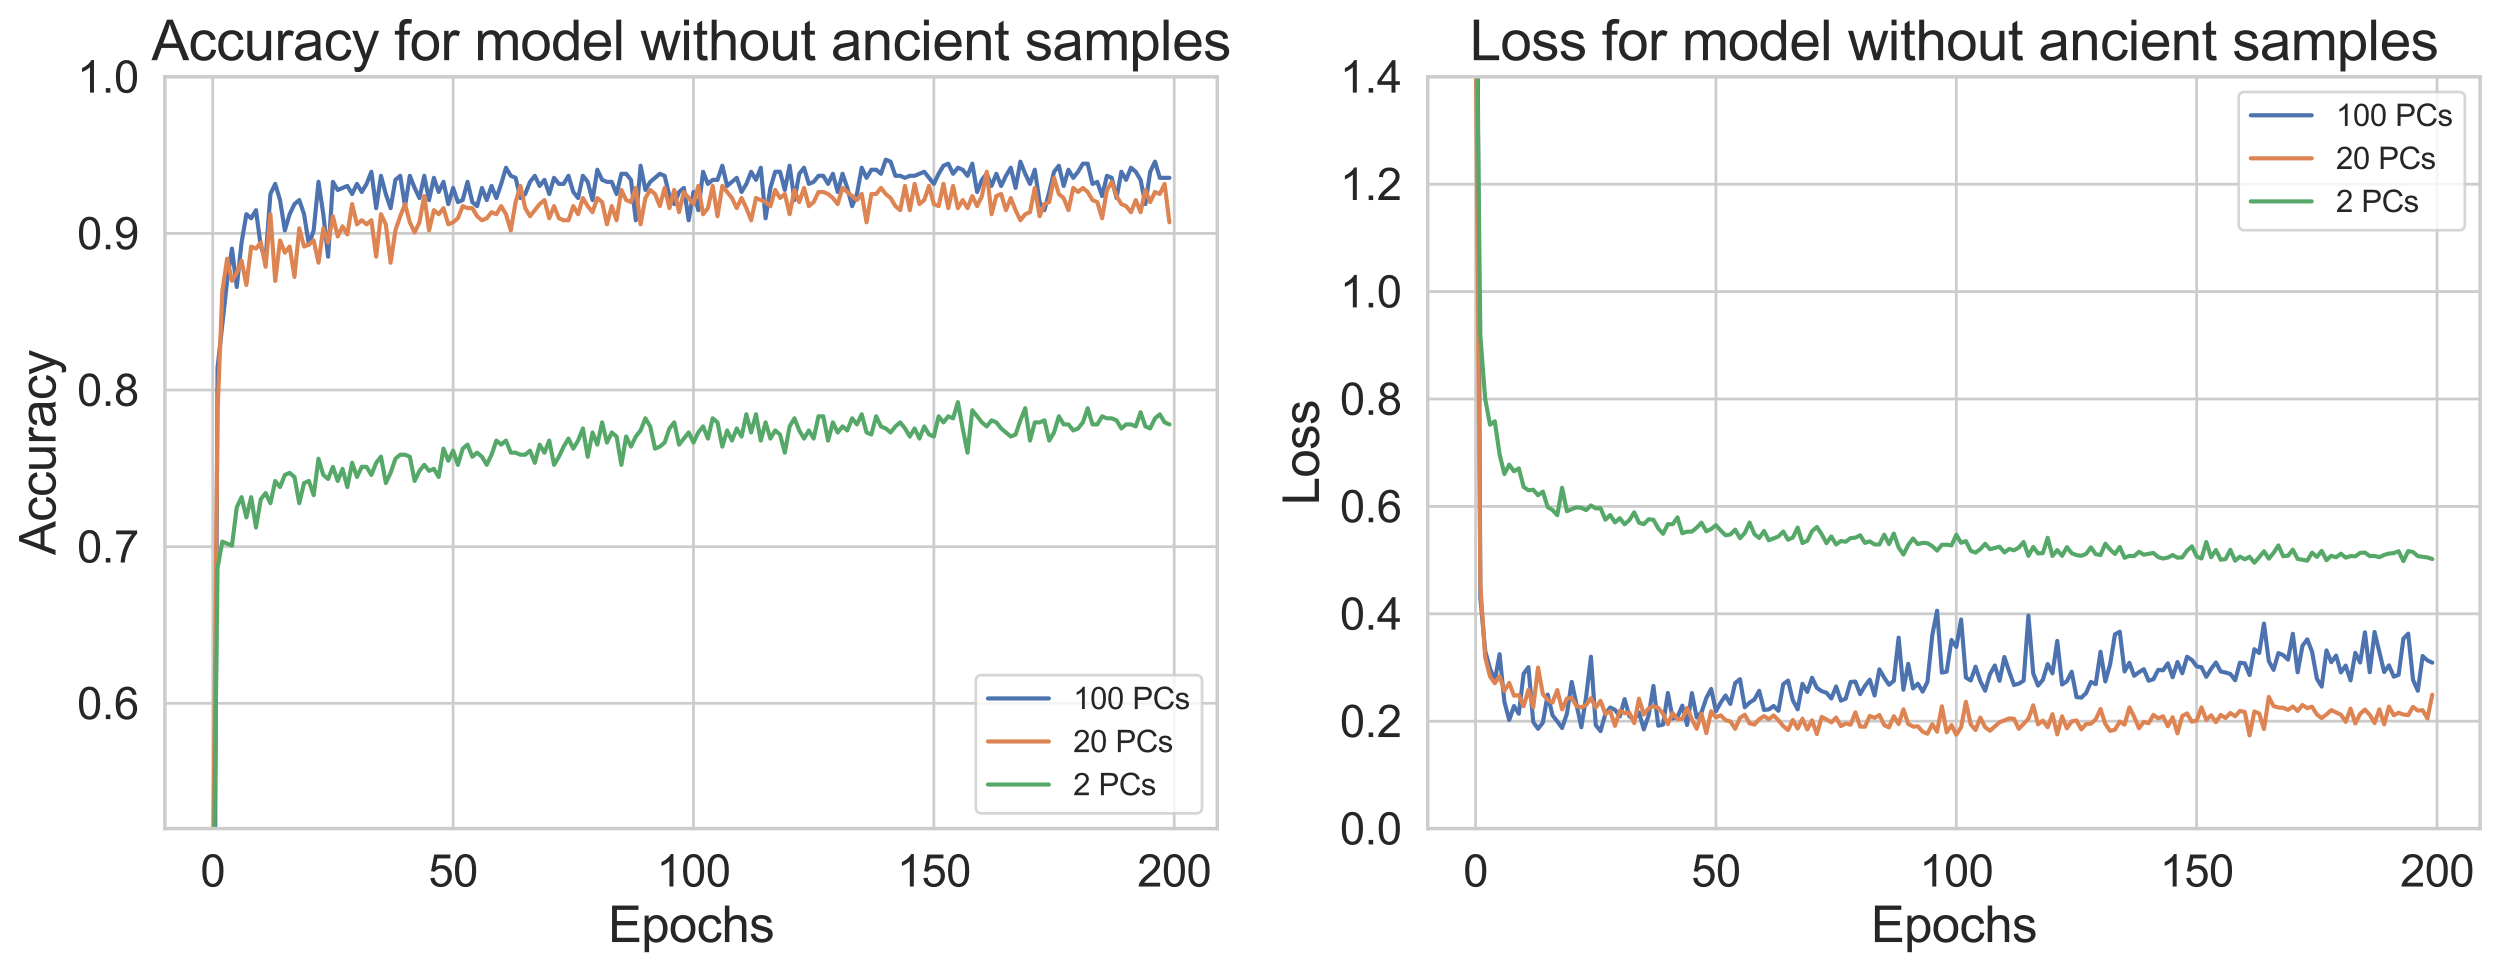 <?xml version="1.0" encoding="utf-8" standalone="no"?>
<!DOCTYPE svg PUBLIC "-//W3C//DTD SVG 1.1//EN"
  "http://www.w3.org/Graphics/SVG/1.1/DTD/svg11.dtd">
<svg height="351.353pt" version="1.1" viewBox="0 0 903.812 351.353" width="903.812pt" xmlns="http://www.w3.org/2000/svg" xmlns:xlink="http://www.w3.org/1999/xlink">
 <defs>
  <style type="text/css">*{stroke-linecap:butt;stroke-linejoin:round;}</style>
 </defs>
 <g id="figure_1">
  <g id="patch_1">
   <path d="M 0 351.353 
L 903.812 351.353 
L 903.812 0 
L 0 0 
z
" style="fill:#ffffff;"/>
  </g>
  <g id="axes_1">
   <g id="patch_2">
    <path d="M 59.612 299.559 
L 440.067 299.559 
L 440.067 27.759 
L 59.612 27.759 
z
" style="fill:#ffffff;"/>
   </g>
   <g id="matplotlib.axis_1">
    <g id="xtick_1">
     <g id="line2d_1">
      <path clip-path="url(#p3a119ad9f6)" d="M 76.906 299.559 
L 76.906 27.759 
" style="fill:none;stroke:#cccccc;stroke-linecap:round;"/>
     </g>
     <g id="text_1">
      <!-- 0 -->
      <g style="fill:#262626;" transform="translate(72.457 320.512)scale(0.16 -0.16)">
       <defs>
        <path d="M 266 2259 
Q 266 3072 433 3567 
Q 600 4063 929 4331 
Q 1259 4600 1759 4600 
Q 2128 4600 2406 4451 
Q 2684 4303 2865 4023 
Q 3047 3744 3150 3342 
Q 3253 2941 3253 2259 
Q 3253 1453 3087 958 
Q 2922 463 2592 192 
Q 2263 -78 1759 -78 
Q 1097 -78 719 397 
Q 266 969 266 2259 
z
M 844 2259 
Q 844 1131 1108 757 
Q 1372 384 1759 384 
Q 2147 384 2411 759 
Q 2675 1134 2675 2259 
Q 2675 3391 2411 3762 
Q 2147 4134 1753 4134 
Q 1366 4134 1134 3806 
Q 844 3388 844 2259 
z
" id="ArialMT-30" transform="scale(0.016)"/>
       </defs>
       <use xlink:href="#ArialMT-30"/>
      </g>
     </g>
    </g>
    <g id="xtick_2">
     <g id="line2d_2">
      <path clip-path="url(#p3a119ad9f6)" d="M 163.807 299.559 
L 163.807 27.759 
" style="fill:none;stroke:#cccccc;stroke-linecap:round;"/>
     </g>
     <g id="text_2">
      <!-- 50 -->
      <g style="fill:#262626;" transform="translate(154.91 320.512)scale(0.16 -0.16)">
       <defs>
        <path d="M 266 1200 
L 856 1250 
Q 922 819 1161 601 
Q 1400 384 1738 384 
Q 2144 384 2425 690 
Q 2706 997 2706 1503 
Q 2706 1984 2436 2262 
Q 2166 2541 1728 2541 
Q 1456 2541 1237 2417 
Q 1019 2294 894 2097 
L 366 2166 
L 809 4519 
L 3088 4519 
L 3088 3981 
L 1259 3981 
L 1013 2750 
Q 1425 3038 1878 3038 
Q 2478 3038 2890 2622 
Q 3303 2206 3303 1553 
Q 3303 931 2941 478 
Q 2500 -78 1738 -78 
Q 1113 -78 717 272 
Q 322 622 266 1200 
z
" id="ArialMT-35" transform="scale(0.016)"/>
       </defs>
       <use xlink:href="#ArialMT-35"/>
       <use x="55.615" xlink:href="#ArialMT-30"/>
      </g>
     </g>
    </g>
    <g id="xtick_3">
     <g id="line2d_3">
      <path clip-path="url(#p3a119ad9f6)" d="M 250.709 299.559 
L 250.709 27.759 
" style="fill:none;stroke:#cccccc;stroke-linecap:round;"/>
     </g>
     <g id="text_3">
      <!-- 100 -->
      <g style="fill:#262626;" transform="translate(237.363 320.512)scale(0.16 -0.16)">
       <defs>
        <path d="M 2384 0 
L 1822 0 
L 1822 3584 
Q 1619 3391 1289 3197 
Q 959 3003 697 2906 
L 697 3450 
Q 1169 3672 1522 3987 
Q 1875 4303 2022 4600 
L 2384 4600 
L 2384 0 
z
" id="ArialMT-31" transform="scale(0.016)"/>
       </defs>
       <use xlink:href="#ArialMT-31"/>
       <use x="55.615" xlink:href="#ArialMT-30"/>
       <use x="111.23" xlink:href="#ArialMT-30"/>
      </g>
     </g>
    </g>
    <g id="xtick_4">
     <g id="line2d_4">
      <path clip-path="url(#p3a119ad9f6)" d="M 337.61 299.559 
L 337.61 27.759 
" style="fill:none;stroke:#cccccc;stroke-linecap:round;"/>
     </g>
     <g id="text_4">
      <!-- 150 -->
      <g style="fill:#262626;" transform="translate(324.264 320.512)scale(0.16 -0.16)">
       <use xlink:href="#ArialMT-31"/>
       <use x="55.615" xlink:href="#ArialMT-35"/>
       <use x="111.23" xlink:href="#ArialMT-30"/>
      </g>
     </g>
    </g>
    <g id="xtick_5">
     <g id="line2d_5">
      <path clip-path="url(#p3a119ad9f6)" d="M 424.512 299.559 
L 424.512 27.759 
" style="fill:none;stroke:#cccccc;stroke-linecap:round;"/>
     </g>
     <g id="text_5">
      <!-- 200 -->
      <g style="fill:#262626;" transform="translate(411.165 320.512)scale(0.16 -0.16)">
       <defs>
        <path d="M 3222 541 
L 3222 0 
L 194 0 
Q 188 203 259 391 
Q 375 700 629 1000 
Q 884 1300 1366 1694 
Q 2113 2306 2375 2664 
Q 2638 3022 2638 3341 
Q 2638 3675 2398 3904 
Q 2159 4134 1775 4134 
Q 1369 4134 1125 3890 
Q 881 3647 878 3216 
L 300 3275 
Q 359 3922 746 4261 
Q 1134 4600 1788 4600 
Q 2447 4600 2831 4234 
Q 3216 3869 3216 3328 
Q 3216 3053 3103 2787 
Q 2991 2522 2730 2228 
Q 2469 1934 1863 1422 
Q 1356 997 1212 845 
Q 1069 694 975 541 
L 3222 541 
z
" id="ArialMT-32" transform="scale(0.016)"/>
       </defs>
       <use xlink:href="#ArialMT-32"/>
       <use x="55.615" xlink:href="#ArialMT-30"/>
       <use x="111.23" xlink:href="#ArialMT-30"/>
      </g>
     </g>
    </g>
    <g id="text_6">
     <!-- Epochs -->
     <g style="fill:#262626;" transform="translate(219.822 340.576)scale(0.18 -0.18)">
      <defs>
       <path d="M 506 0 
L 506 4581 
L 3819 4581 
L 3819 4041 
L 1113 4041 
L 1113 2638 
L 3647 2638 
L 3647 2100 
L 1113 2100 
L 1113 541 
L 3925 541 
L 3925 0 
L 506 0 
z
" id="ArialMT-45" transform="scale(0.016)"/>
       <path d="M 422 -1272 
L 422 3319 
L 934 3319 
L 934 2888 
Q 1116 3141 1344 3267 
Q 1572 3394 1897 3394 
Q 2322 3394 2647 3175 
Q 2972 2956 3137 2557 
Q 3303 2159 3303 1684 
Q 3303 1175 3120 767 
Q 2938 359 2589 142 
Q 2241 -75 1856 -75 
Q 1575 -75 1351 44 
Q 1128 163 984 344 
L 984 -1272 
L 422 -1272 
z
M 931 1641 
Q 931 1000 1190 694 
Q 1450 388 1819 388 
Q 2194 388 2461 705 
Q 2728 1022 2728 1688 
Q 2728 2322 2467 2637 
Q 2206 2953 1844 2953 
Q 1484 2953 1207 2617 
Q 931 2281 931 1641 
z
" id="ArialMT-70" transform="scale(0.016)"/>
       <path d="M 213 1659 
Q 213 2581 725 3025 
Q 1153 3394 1769 3394 
Q 2453 3394 2887 2945 
Q 3322 2497 3322 1706 
Q 3322 1066 3130 698 
Q 2938 331 2570 128 
Q 2203 -75 1769 -75 
Q 1072 -75 642 372 
Q 213 819 213 1659 
z
M 791 1659 
Q 791 1022 1069 705 
Q 1347 388 1769 388 
Q 2188 388 2466 706 
Q 2744 1025 2744 1678 
Q 2744 2294 2464 2611 
Q 2184 2928 1769 2928 
Q 1347 2928 1069 2612 
Q 791 2297 791 1659 
z
" id="ArialMT-6f" transform="scale(0.016)"/>
       <path d="M 2588 1216 
L 3141 1144 
Q 3050 572 2676 248 
Q 2303 -75 1759 -75 
Q 1078 -75 664 370 
Q 250 816 250 1647 
Q 250 2184 428 2587 
Q 606 2991 970 3192 
Q 1334 3394 1763 3394 
Q 2303 3394 2647 3120 
Q 2991 2847 3088 2344 
L 2541 2259 
Q 2463 2594 2264 2762 
Q 2066 2931 1784 2931 
Q 1359 2931 1093 2626 
Q 828 2322 828 1663 
Q 828 994 1084 691 
Q 1341 388 1753 388 
Q 2084 388 2306 591 
Q 2528 794 2588 1216 
z
" id="ArialMT-63" transform="scale(0.016)"/>
       <path d="M 422 0 
L 422 4581 
L 984 4581 
L 984 2938 
Q 1378 3394 1978 3394 
Q 2347 3394 2619 3248 
Q 2891 3103 3008 2847 
Q 3125 2591 3125 2103 
L 3125 0 
L 2563 0 
L 2563 2103 
Q 2563 2525 2380 2717 
Q 2197 2909 1863 2909 
Q 1613 2909 1392 2779 
Q 1172 2650 1078 2428 
Q 984 2206 984 1816 
L 984 0 
L 422 0 
z
" id="ArialMT-68" transform="scale(0.016)"/>
       <path d="M 197 991 
L 753 1078 
Q 800 744 1014 566 
Q 1228 388 1613 388 
Q 2000 388 2187 545 
Q 2375 703 2375 916 
Q 2375 1106 2209 1216 
Q 2094 1291 1634 1406 
Q 1016 1563 777 1677 
Q 538 1791 414 1992 
Q 291 2194 291 2438 
Q 291 2659 392 2848 
Q 494 3038 669 3163 
Q 800 3259 1026 3326 
Q 1253 3394 1513 3394 
Q 1903 3394 2198 3281 
Q 2494 3169 2634 2976 
Q 2775 2784 2828 2463 
L 2278 2388 
Q 2241 2644 2061 2787 
Q 1881 2931 1553 2931 
Q 1166 2931 1000 2803 
Q 834 2675 834 2503 
Q 834 2394 903 2306 
Q 972 2216 1119 2156 
Q 1203 2125 1616 2013 
Q 2213 1853 2448 1751 
Q 2684 1650 2818 1456 
Q 2953 1263 2953 975 
Q 2953 694 2789 445 
Q 2625 197 2315 61 
Q 2006 -75 1616 -75 
Q 969 -75 630 194 
Q 291 463 197 991 
z
" id="ArialMT-73" transform="scale(0.016)"/>
      </defs>
      <use xlink:href="#ArialMT-45"/>
      <use x="66.699" xlink:href="#ArialMT-70"/>
      <use x="122.314" xlink:href="#ArialMT-6f"/>
      <use x="177.93" xlink:href="#ArialMT-63"/>
      <use x="227.93" xlink:href="#ArialMT-68"/>
      <use x="283.545" xlink:href="#ArialMT-73"/>
     </g>
    </g>
   </g>
   <g id="matplotlib.axis_2">
    <g id="ytick_1">
     <g id="line2d_6">
      <path clip-path="url(#p3a119ad9f6)" d="M 59.612 254.259 
L 440.067 254.259 
" style="fill:none;stroke:#cccccc;stroke-linecap:round;"/>
     </g>
     <g id="text_7">
      <!-- 0.6 -->
      <g style="fill:#262626;" transform="translate(27.872 259.986)scale(0.16 -0.16)">
       <defs>
        <path d="M 581 0 
L 581 641 
L 1222 641 
L 1222 0 
L 581 0 
z
" id="ArialMT-2e" transform="scale(0.016)"/>
        <path d="M 3184 3459 
L 2625 3416 
Q 2550 3747 2413 3897 
Q 2184 4138 1850 4138 
Q 1581 4138 1378 3988 
Q 1113 3794 959 3422 
Q 806 3050 800 2363 
Q 1003 2672 1297 2822 
Q 1591 2972 1913 2972 
Q 2475 2972 2870 2558 
Q 3266 2144 3266 1488 
Q 3266 1056 3080 686 
Q 2894 316 2569 119 
Q 2244 -78 1831 -78 
Q 1128 -78 684 439 
Q 241 956 241 2144 
Q 241 3472 731 4075 
Q 1159 4600 1884 4600 
Q 2425 4600 2770 4297 
Q 3116 3994 3184 3459 
z
M 888 1484 
Q 888 1194 1011 928 
Q 1134 663 1356 523 
Q 1578 384 1822 384 
Q 2178 384 2434 671 
Q 2691 959 2691 1453 
Q 2691 1928 2437 2201 
Q 2184 2475 1800 2475 
Q 1419 2475 1153 2201 
Q 888 1928 888 1484 
z
" id="ArialMT-36" transform="scale(0.016)"/>
       </defs>
       <use xlink:href="#ArialMT-30"/>
       <use x="55.615" xlink:href="#ArialMT-2e"/>
       <use x="83.398" xlink:href="#ArialMT-36"/>
      </g>
     </g>
    </g>
    <g id="ytick_2">
     <g id="line2d_7">
      <path clip-path="url(#p3a119ad9f6)" d="M 59.612 197.634 
L 440.067 197.634 
" style="fill:none;stroke:#cccccc;stroke-linecap:round;"/>
     </g>
     <g id="text_8">
      <!-- 0.7 -->
      <g style="fill:#262626;" transform="translate(27.872 203.361)scale(0.16 -0.16)">
       <defs>
        <path d="M 303 3981 
L 303 4522 
L 3269 4522 
L 3269 4084 
Q 2831 3619 2401 2847 
Q 1972 2075 1738 1259 
Q 1569 684 1522 0 
L 944 0 
Q 953 541 1156 1306 
Q 1359 2072 1739 2783 
Q 2119 3494 2547 3981 
L 303 3981 
z
" id="ArialMT-37" transform="scale(0.016)"/>
       </defs>
       <use xlink:href="#ArialMT-30"/>
       <use x="55.615" xlink:href="#ArialMT-2e"/>
       <use x="83.398" xlink:href="#ArialMT-37"/>
      </g>
     </g>
    </g>
    <g id="ytick_3">
     <g id="line2d_8">
      <path clip-path="url(#p3a119ad9f6)" d="M 59.612 141.009 
L 440.067 141.009 
" style="fill:none;stroke:#cccccc;stroke-linecap:round;"/>
     </g>
     <g id="text_9">
      <!-- 0.8 -->
      <g style="fill:#262626;" transform="translate(27.872 146.736)scale(0.16 -0.16)">
       <defs>
        <path d="M 1131 2484 
Q 781 2613 612 2850 
Q 444 3088 444 3419 
Q 444 3919 803 4259 
Q 1163 4600 1759 4600 
Q 2359 4600 2725 4251 
Q 3091 3903 3091 3403 
Q 3091 3084 2923 2848 
Q 2756 2613 2416 2484 
Q 2838 2347 3058 2040 
Q 3278 1734 3278 1309 
Q 3278 722 2862 322 
Q 2447 -78 1769 -78 
Q 1091 -78 675 323 
Q 259 725 259 1325 
Q 259 1772 486 2073 
Q 713 2375 1131 2484 
z
M 1019 3438 
Q 1019 3113 1228 2906 
Q 1438 2700 1772 2700 
Q 2097 2700 2305 2904 
Q 2513 3109 2513 3406 
Q 2513 3716 2298 3927 
Q 2084 4138 1766 4138 
Q 1444 4138 1231 3931 
Q 1019 3725 1019 3438 
z
M 838 1322 
Q 838 1081 952 856 
Q 1066 631 1291 507 
Q 1516 384 1775 384 
Q 2178 384 2440 643 
Q 2703 903 2703 1303 
Q 2703 1709 2433 1975 
Q 2163 2241 1756 2241 
Q 1359 2241 1098 1978 
Q 838 1716 838 1322 
z
" id="ArialMT-38" transform="scale(0.016)"/>
       </defs>
       <use xlink:href="#ArialMT-30"/>
       <use x="55.615" xlink:href="#ArialMT-2e"/>
       <use x="83.398" xlink:href="#ArialMT-38"/>
      </g>
     </g>
    </g>
    <g id="ytick_4">
     <g id="line2d_9">
      <path clip-path="url(#p3a119ad9f6)" d="M 59.612 84.384 
L 440.067 84.384 
" style="fill:none;stroke:#cccccc;stroke-linecap:round;"/>
     </g>
     <g id="text_10">
      <!-- 0.9 -->
      <g style="fill:#262626;" transform="translate(27.872 90.111)scale(0.16 -0.16)">
       <defs>
        <path d="M 350 1059 
L 891 1109 
Q 959 728 1153 556 
Q 1347 384 1650 384 
Q 1909 384 2104 503 
Q 2300 622 2425 820 
Q 2550 1019 2634 1356 
Q 2719 1694 2719 2044 
Q 2719 2081 2716 2156 
Q 2547 1888 2255 1720 
Q 1963 1553 1622 1553 
Q 1053 1553 659 1965 
Q 266 2378 266 3053 
Q 266 3750 677 4175 
Q 1088 4600 1706 4600 
Q 2153 4600 2523 4359 
Q 2894 4119 3086 3673 
Q 3278 3228 3278 2384 
Q 3278 1506 3087 986 
Q 2897 466 2520 194 
Q 2144 -78 1638 -78 
Q 1100 -78 759 220 
Q 419 519 350 1059 
z
M 2653 3081 
Q 2653 3566 2395 3850 
Q 2138 4134 1775 4134 
Q 1400 4134 1122 3828 
Q 844 3522 844 3034 
Q 844 2597 1108 2323 
Q 1372 2050 1759 2050 
Q 2150 2050 2401 2323 
Q 2653 2597 2653 3081 
z
" id="ArialMT-39" transform="scale(0.016)"/>
       </defs>
       <use xlink:href="#ArialMT-30"/>
       <use x="55.615" xlink:href="#ArialMT-2e"/>
       <use x="83.398" xlink:href="#ArialMT-39"/>
      </g>
     </g>
    </g>
    <g id="ytick_5">
     <g id="line2d_10">
      <path clip-path="url(#p3a119ad9f6)" d="M 59.612 27.759 
L 440.067 27.759 
" style="fill:none;stroke:#cccccc;stroke-linecap:round;"/>
     </g>
     <g id="text_11">
      <!-- 1.0 -->
      <g style="fill:#262626;" transform="translate(27.872 33.486)scale(0.16 -0.16)">
       <use xlink:href="#ArialMT-31"/>
       <use x="55.615" xlink:href="#ArialMT-2e"/>
       <use x="83.398" xlink:href="#ArialMT-30"/>
      </g>
     </g>
    </g>
    <g id="text_12">
     <!-- Accuracy -->
     <g style="fill:#262626;" transform="translate(20.084 200.669)rotate(-90)scale(0.18 -0.18)">
      <defs>
       <path d="M -9 0 
L 1750 4581 
L 2403 4581 
L 4278 0 
L 3588 0 
L 3053 1388 
L 1138 1388 
L 634 0 
L -9 0 
z
M 1313 1881 
L 2866 1881 
L 2388 3150 
Q 2169 3728 2063 4100 
Q 1975 3659 1816 3225 
L 1313 1881 
z
" id="ArialMT-41" transform="scale(0.016)"/>
       <path d="M 2597 0 
L 2597 488 
Q 2209 -75 1544 -75 
Q 1250 -75 995 37 
Q 741 150 617 320 
Q 494 491 444 738 
Q 409 903 409 1263 
L 409 3319 
L 972 3319 
L 972 1478 
Q 972 1038 1006 884 
Q 1059 663 1231 536 
Q 1403 409 1656 409 
Q 1909 409 2131 539 
Q 2353 669 2445 892 
Q 2538 1116 2538 1541 
L 2538 3319 
L 3100 3319 
L 3100 0 
L 2597 0 
z
" id="ArialMT-75" transform="scale(0.016)"/>
       <path d="M 416 0 
L 416 3319 
L 922 3319 
L 922 2816 
Q 1116 3169 1280 3281 
Q 1444 3394 1641 3394 
Q 1925 3394 2219 3213 
L 2025 2691 
Q 1819 2813 1613 2813 
Q 1428 2813 1281 2702 
Q 1134 2591 1072 2394 
Q 978 2094 978 1738 
L 978 0 
L 416 0 
z
" id="ArialMT-72" transform="scale(0.016)"/>
       <path d="M 2588 409 
Q 2275 144 1986 34 
Q 1697 -75 1366 -75 
Q 819 -75 525 192 
Q 231 459 231 875 
Q 231 1119 342 1320 
Q 453 1522 633 1644 
Q 813 1766 1038 1828 
Q 1203 1872 1538 1913 
Q 2219 1994 2541 2106 
Q 2544 2222 2544 2253 
Q 2544 2597 2384 2738 
Q 2169 2928 1744 2928 
Q 1347 2928 1158 2789 
Q 969 2650 878 2297 
L 328 2372 
Q 403 2725 575 2942 
Q 747 3159 1072 3276 
Q 1397 3394 1825 3394 
Q 2250 3394 2515 3294 
Q 2781 3194 2906 3042 
Q 3031 2891 3081 2659 
Q 3109 2516 3109 2141 
L 3109 1391 
Q 3109 606 3145 398 
Q 3181 191 3288 0 
L 2700 0 
Q 2613 175 2588 409 
z
M 2541 1666 
Q 2234 1541 1622 1453 
Q 1275 1403 1131 1340 
Q 988 1278 909 1158 
Q 831 1038 831 891 
Q 831 666 1001 516 
Q 1172 366 1500 366 
Q 1825 366 2078 508 
Q 2331 650 2450 897 
Q 2541 1088 2541 1459 
L 2541 1666 
z
" id="ArialMT-61" transform="scale(0.016)"/>
       <path d="M 397 -1278 
L 334 -750 
Q 519 -800 656 -800 
Q 844 -800 956 -737 
Q 1069 -675 1141 -563 
Q 1194 -478 1313 -144 
Q 1328 -97 1363 -6 
L 103 3319 
L 709 3319 
L 1400 1397 
Q 1534 1031 1641 628 
Q 1738 1016 1872 1384 
L 2581 3319 
L 3144 3319 
L 1881 -56 
Q 1678 -603 1566 -809 
Q 1416 -1088 1222 -1217 
Q 1028 -1347 759 -1347 
Q 597 -1347 397 -1278 
z
" id="ArialMT-79" transform="scale(0.016)"/>
      </defs>
      <use xlink:href="#ArialMT-41"/>
      <use x="66.699" xlink:href="#ArialMT-63"/>
      <use x="116.699" xlink:href="#ArialMT-63"/>
      <use x="166.699" xlink:href="#ArialMT-75"/>
      <use x="222.314" xlink:href="#ArialMT-72"/>
      <use x="255.615" xlink:href="#ArialMT-61"/>
      <use x="311.23" xlink:href="#ArialMT-63"/>
      <use x="361.23" xlink:href="#ArialMT-79"/>
     </g>
    </g>
   </g>
   <g id="line2d_11">
    <path clip-path="url(#p3a119ad9f6)" d="M 77.531 352.353 
L 78.644 132.972 
L 82.12 101.555 
L 83.858 89.864 
L 85.596 103.746 
L 87.334 87.672 
L 89.072 77.443 
L 90.81 78.905 
L 92.548 75.982 
L 94.286 89.134 
L 96.024 93.517 
L 97.762 70.137 
L 99.5 66.484 
L 101.238 72.329 
L 102.976 83.288 
L 104.714 77.443 
L 106.452 73.79 
L 108.19 72.329 
L 109.928 77.443 
L 111.666 88.403 
L 113.404 83.288 
L 115.143 65.753 
L 116.881 77.443 
L 118.619 92.787 
L 120.357 65.753 
L 122.095 68.675 
L 125.571 67.214 
L 127.309 70.137 
L 129.047 66.484 
L 130.785 69.406 
L 132.523 66.484 
L 134.261 62.1 
L 135.999 75.251 
L 137.737 63.561 
L 139.475 70.137 
L 141.213 75.251 
L 142.951 65.022 
L 144.689 63.561 
L 146.427 74.521 
L 148.165 63.561 
L 149.903 67.945 
L 151.641 71.598 
L 153.379 63.561 
L 155.117 72.329 
L 156.855 64.292 
L 158.593 69.406 
L 160.331 65.753 
L 162.069 73.79 
L 163.807 67.945 
L 165.545 73.059 
L 167.283 72.329 
L 169.021 65.753 
L 170.759 73.059 
L 172.497 74.521 
L 174.236 67.945 
L 175.974 72.329 
L 177.712 67.214 
L 179.45 71.598 
L 181.188 66.484 
L 182.926 60.638 
L 184.664 63.561 
L 186.402 64.292 
L 188.14 71.598 
L 189.878 70.137 
L 191.616 65.753 
L 193.354 63.561 
L 195.092 67.214 
L 196.83 65.022 
L 198.568 70.137 
L 200.306 64.292 
L 202.044 66.484 
L 203.782 66.484 
L 205.52 63.561 
L 207.258 69.406 
L 208.996 71.598 
L 210.734 63.561 
L 212.472 65.753 
L 214.21 72.329 
L 215.948 61.369 
L 217.686 65.022 
L 219.424 65.753 
L 221.162 65.753 
L 222.9 70.137 
L 224.638 62.83 
L 226.376 62.83 
L 228.114 65.022 
L 229.852 79.635 
L 231.59 59.908 
L 233.328 68.675 
L 235.067 65.753 
L 238.543 62.83 
L 240.281 63.561 
L 242.019 70.867 
L 243.757 73.79 
L 245.495 69.406 
L 247.233 67.945 
L 248.971 79.635 
L 250.709 69.406 
L 252.447 75.982 
L 254.185 62.1 
L 255.923 66.484 
L 257.661 65.022 
L 259.399 65.022 
L 261.137 59.908 
L 262.875 67.214 
L 266.351 64.292 
L 268.089 69.406 
L 269.827 66.484 
L 271.565 62.1 
L 273.303 65.022 
L 275.041 60.638 
L 276.779 78.905 
L 278.517 67.945 
L 280.255 62.1 
L 281.993 62.1 
L 283.731 68.675 
L 285.469 59.908 
L 287.207 72.329 
L 288.945 62.83 
L 290.683 60.638 
L 292.421 66.484 
L 294.16 65.753 
L 295.898 63.561 
L 297.636 63.561 
L 299.374 66.484 
L 301.112 62.83 
L 302.85 69.406 
L 304.588 62.83 
L 306.326 67.945 
L 308.064 74.521 
L 309.802 70.137 
L 311.54 60.638 
L 313.278 64.292 
L 315.016 61.369 
L 316.754 61.369 
L 318.492 62.83 
L 320.23 57.716 
L 321.968 58.446 
L 323.706 63.561 
L 325.444 63.561 
L 327.182 64.292 
L 328.92 63.561 
L 330.658 63.561 
L 334.134 62.1 
L 337.61 66.484 
L 339.348 62.83 
L 341.086 59.908 
L 342.824 59.177 
L 344.562 62.83 
L 346.3 60.638 
L 348.038 61.369 
L 349.776 63.561 
L 351.514 59.177 
L 353.252 69.406 
L 354.991 65.022 
L 356.729 62.83 
L 358.467 67.214 
L 360.205 62.83 
L 361.943 67.214 
L 363.681 63.561 
L 365.419 60.638 
L 367.157 67.945 
L 368.895 58.446 
L 370.633 62.83 
L 372.371 66.484 
L 374.109 61.369 
L 375.847 73.059 
L 377.585 75.982 
L 379.323 69.406 
L 381.061 62.1 
L 382.799 59.908 
L 384.537 67.214 
L 386.275 61.369 
L 388.013 64.292 
L 389.751 62.1 
L 391.489 59.177 
L 393.227 59.177 
L 394.965 66.484 
L 396.703 65.753 
L 398.441 70.867 
L 400.179 63.561 
L 401.917 64.292 
L 403.655 71.598 
L 405.393 62.1 
L 407.131 65.022 
L 408.869 60.638 
L 410.607 62.1 
L 412.345 65.022 
L 414.084 73.79 
L 415.822 62.1 
L 417.56 58.446 
L 419.298 64.292 
L 422.774 64.292 
L 422.774 64.292 
" style="fill:none;stroke:#4c72b0;stroke-linecap:round;stroke-width:1.5;"/>
   </g>
   <g id="line2d_12">
    <path clip-path="url(#p3a119ad9f6)" d="M 76.906 325.132 
L 78.644 149.046 
L 80.382 105.208 
L 82.12 93.517 
L 83.858 101.555 
L 85.596 98.632 
L 87.334 94.248 
L 89.072 103.016 
L 90.81 89.134 
L 92.548 89.864 
L 94.286 87.672 
L 96.024 96.44 
L 97.762 77.443 
L 99.5 101.555 
L 101.238 86.942 
L 102.976 91.326 
L 104.714 89.134 
L 106.452 100.093 
L 108.19 82.558 
L 109.928 89.134 
L 111.666 88.403 
L 113.404 86.942 
L 115.143 94.979 
L 116.881 82.558 
L 118.619 87.672 
L 120.357 78.174 
L 122.095 85.48 
L 123.833 81.827 
L 125.571 84.75 
L 127.309 73.79 
L 129.047 81.096 
L 130.785 79.635 
L 132.523 81.096 
L 134.261 79.635 
L 135.999 92.787 
L 137.737 77.443 
L 139.475 81.096 
L 141.213 94.979 
L 142.951 83.288 
L 144.689 78.174 
L 146.427 73.79 
L 148.165 80.366 
L 149.903 84.019 
L 151.641 80.366 
L 153.379 70.867 
L 155.117 83.288 
L 156.855 75.982 
L 158.593 77.443 
L 160.331 75.251 
L 162.069 81.096 
L 163.807 80.366 
L 165.545 78.905 
L 167.283 74.521 
L 169.021 75.251 
L 170.759 75.251 
L 172.497 78.174 
L 174.236 79.635 
L 175.974 78.905 
L 177.712 76.713 
L 179.45 77.443 
L 181.188 74.521 
L 182.926 77.443 
L 184.664 83.288 
L 186.402 73.059 
L 188.14 67.214 
L 189.878 75.251 
L 191.616 78.174 
L 195.092 73.79 
L 196.83 72.329 
L 198.568 78.905 
L 200.306 74.521 
L 202.044 78.905 
L 203.782 79.635 
L 205.52 79.635 
L 207.258 74.521 
L 208.996 77.443 
L 210.734 71.598 
L 212.472 74.521 
L 214.21 76.713 
L 215.948 71.598 
L 217.686 73.059 
L 219.424 81.096 
L 221.162 74.521 
L 222.9 79.635 
L 224.638 68.675 
L 226.376 72.329 
L 228.114 73.059 
L 229.852 67.945 
L 231.59 81.096 
L 233.328 71.598 
L 235.067 68.675 
L 236.805 70.137 
L 238.543 74.521 
L 240.281 67.945 
L 242.019 75.251 
L 243.757 68.675 
L 245.495 76.713 
L 247.233 69.406 
L 250.709 73.79 
L 252.447 67.214 
L 254.185 77.443 
L 255.923 75.251 
L 257.661 67.214 
L 259.399 78.174 
L 261.137 67.214 
L 264.613 71.598 
L 266.351 75.251 
L 268.089 71.598 
L 269.827 75.251 
L 271.565 79.635 
L 273.303 71.598 
L 276.779 73.059 
L 278.517 74.521 
L 280.255 68.675 
L 281.993 71.598 
L 283.731 70.137 
L 285.469 77.443 
L 287.207 68.675 
L 288.945 73.059 
L 290.683 67.945 
L 292.421 74.521 
L 294.16 73.059 
L 295.898 69.406 
L 297.636 69.406 
L 299.374 70.137 
L 301.112 71.598 
L 302.85 73.79 
L 304.588 67.945 
L 309.802 72.329 
L 311.54 70.137 
L 313.278 80.366 
L 315.016 70.137 
L 316.754 70.137 
L 318.492 67.945 
L 320.23 70.137 
L 321.968 71.598 
L 323.706 74.521 
L 325.444 75.982 
L 327.182 67.214 
L 328.92 75.982 
L 330.658 66.484 
L 332.396 73.79 
L 334.134 72.329 
L 335.872 67.214 
L 337.61 73.79 
L 339.348 74.521 
L 341.086 66.484 
L 342.824 75.251 
L 344.562 67.214 
L 346.3 75.251 
L 348.038 72.329 
L 349.776 75.251 
L 351.514 70.867 
L 353.252 74.521 
L 354.991 70.867 
L 356.729 62.1 
L 358.467 77.443 
L 360.205 70.867 
L 361.943 70.137 
L 363.681 75.982 
L 365.419 71.598 
L 367.157 75.982 
L 368.895 79.635 
L 370.633 77.443 
L 372.371 76.713 
L 374.109 67.945 
L 375.847 78.174 
L 377.585 73.79 
L 379.323 73.059 
L 381.061 64.292 
L 382.799 70.137 
L 384.537 71.598 
L 386.275 75.982 
L 388.013 67.945 
L 389.751 69.406 
L 391.489 67.945 
L 393.227 69.406 
L 394.965 72.329 
L 396.703 73.059 
L 398.441 78.905 
L 400.179 68.675 
L 401.917 65.753 
L 403.655 70.867 
L 405.393 73.79 
L 407.131 74.521 
L 408.869 76.713 
L 410.607 72.329 
L 412.345 76.713 
L 414.084 68.675 
L 415.822 73.059 
L 417.56 69.406 
L 419.298 70.137 
L 421.036 66.484 
L 422.774 80.366 
L 422.774 80.366 
" style="fill:none;stroke:#dd8452;stroke-linecap:round;stroke-width:1.5;"/>
   </g>
   <g id="line2d_13">
    <path clip-path="url(#p3a119ad9f6)" d="M 76.906 349.974 
L 78.644 205.306 
L 80.382 195.808 
L 83.858 197.269 
L 85.596 183.387 
L 87.334 179.734 
L 89.072 187.04 
L 90.81 179.734 
L 92.548 190.693 
L 94.286 180.464 
L 96.024 178.272 
L 97.762 181.925 
L 99.5 173.888 
L 101.238 176.08 
L 102.976 171.696 
L 104.714 170.966 
L 106.452 172.427 
L 108.19 181.925 
L 109.928 174.619 
L 111.666 173.888 
L 113.404 179.003 
L 115.143 165.851 
L 116.881 171.696 
L 118.619 173.158 
L 120.357 168.774 
L 122.095 173.888 
L 123.833 169.505 
L 125.571 176.08 
L 127.309 167.313 
L 129.047 172.427 
L 130.785 168.774 
L 132.523 168.774 
L 134.261 171.696 
L 135.999 167.313 
L 137.737 165.121 
L 139.475 174.619 
L 141.213 170.966 
L 142.951 165.851 
L 144.689 164.39 
L 146.427 164.39 
L 148.165 165.121 
L 149.903 173.888 
L 151.641 170.235 
L 153.379 168.043 
L 155.117 170.235 
L 156.855 169.505 
L 158.593 172.427 
L 160.331 162.198 
L 162.069 166.582 
L 163.807 162.929 
L 165.545 168.043 
L 167.283 162.198 
L 169.021 160.737 
L 170.759 165.121 
L 172.497 163.659 
L 174.236 165.121 
L 175.974 168.043 
L 177.712 164.39 
L 179.45 159.276 
L 181.188 160.737 
L 182.926 159.276 
L 184.664 163.659 
L 186.402 163.659 
L 188.14 164.39 
L 189.878 164.39 
L 191.616 162.929 
L 193.354 167.313 
L 195.092 160.737 
L 196.83 163.659 
L 198.568 159.276 
L 200.306 168.043 
L 202.044 165.121 
L 203.782 161.467 
L 205.52 158.545 
L 207.258 162.198 
L 208.996 159.276 
L 210.734 154.892 
L 212.472 165.121 
L 214.21 156.353 
L 215.948 160.737 
L 217.686 152.7 
L 219.424 160.006 
L 221.162 156.353 
L 222.9 157.814 
L 224.638 168.043 
L 226.376 157.814 
L 228.114 161.467 
L 229.852 157.814 
L 231.59 155.622 
L 233.328 151.238 
L 235.067 154.161 
L 236.805 162.198 
L 238.543 161.467 
L 240.281 160.006 
L 242.019 154.892 
L 243.757 152.7 
L 245.495 160.737 
L 248.971 156.353 
L 250.709 160.006 
L 252.447 156.353 
L 254.185 154.161 
L 255.923 158.545 
L 257.661 151.238 
L 259.399 152.7 
L 261.137 161.467 
L 262.875 155.622 
L 264.613 159.276 
L 266.351 154.892 
L 268.089 157.814 
L 269.827 149.777 
L 271.565 156.353 
L 273.303 149.777 
L 275.041 159.276 
L 276.779 152.7 
L 278.517 158.545 
L 280.255 155.622 
L 281.993 157.084 
L 283.731 163.659 
L 285.469 154.161 
L 287.207 151.238 
L 288.945 155.622 
L 290.683 158.545 
L 292.421 155.622 
L 294.16 158.545 
L 295.898 150.508 
L 297.636 150.508 
L 299.374 159.276 
L 301.112 152.7 
L 302.85 156.353 
L 304.588 154.161 
L 306.326 155.622 
L 308.064 151.238 
L 309.802 153.43 
L 311.54 149.777 
L 313.278 156.353 
L 315.016 157.084 
L 316.754 150.508 
L 318.492 154.161 
L 320.23 154.892 
L 321.968 156.353 
L 323.706 154.161 
L 325.444 152.7 
L 327.182 154.892 
L 328.92 157.814 
L 330.658 154.892 
L 332.396 158.545 
L 334.134 154.161 
L 335.872 157.084 
L 337.61 157.814 
L 339.348 150.508 
L 341.086 152.7 
L 342.824 150.508 
L 344.562 151.238 
L 346.3 145.393 
L 348.038 154.892 
L 349.776 163.659 
L 351.514 148.316 
L 354.991 152.7 
L 356.729 154.161 
L 358.467 151.969 
L 360.205 152.7 
L 361.943 154.892 
L 365.419 157.814 
L 367.157 157.084 
L 368.895 151.969 
L 370.633 147.585 
L 372.371 159.276 
L 374.109 152.7 
L 375.847 152.7 
L 377.585 151.969 
L 379.323 159.276 
L 381.061 156.353 
L 382.799 150.508 
L 384.537 153.43 
L 386.275 153.43 
L 388.013 155.622 
L 389.751 154.892 
L 391.489 152.7 
L 393.227 147.585 
L 394.965 153.43 
L 396.703 153.43 
L 398.441 150.508 
L 400.179 151.238 
L 401.917 151.238 
L 403.655 151.969 
L 405.393 154.892 
L 407.131 153.43 
L 408.869 153.43 
L 410.607 154.161 
L 412.345 149.046 
L 414.084 154.161 
L 415.822 154.892 
L 417.56 151.238 
L 419.298 149.777 
L 421.036 152.7 
L 422.774 153.43 
L 422.774 153.43 
" style="fill:none;stroke:#55a868;stroke-linecap:round;stroke-width:1.5;"/>
   </g>
   <g id="patch_3">
    <path d="M 59.612 299.559 
L 59.612 27.759 
" style="fill:none;stroke:#cccccc;stroke-linecap:square;stroke-linejoin:miter;stroke-width:1.25;"/>
   </g>
   <g id="patch_4">
    <path d="M 440.067 299.559 
L 440.067 27.759 
" style="fill:none;stroke:#cccccc;stroke-linecap:square;stroke-linejoin:miter;stroke-width:1.25;"/>
   </g>
   <g id="patch_5">
    <path d="M 59.612 299.559 
L 440.067 299.559 
" style="fill:none;stroke:#cccccc;stroke-linecap:square;stroke-linejoin:miter;stroke-width:1.25;"/>
   </g>
   <g id="patch_6">
    <path d="M 59.612 27.759 
L 440.067 27.759 
" style="fill:none;stroke:#cccccc;stroke-linecap:square;stroke-linejoin:miter;stroke-width:1.25;"/>
   </g>
   <g id="text_13">
    <!-- Accuracy for model without ancient samples -->
    <g style="fill:#262626;" transform="translate(54.763 21.759)scale(0.2 -0.2)">
     <defs>
      <path id="ArialMT-20" transform="scale(0.016)"/>
      <path d="M 556 0 
L 556 2881 
L 59 2881 
L 59 3319 
L 556 3319 
L 556 3672 
Q 556 4006 616 4169 
Q 697 4388 901 4523 
Q 1106 4659 1475 4659 
Q 1713 4659 2000 4603 
L 1916 4113 
Q 1741 4144 1584 4144 
Q 1328 4144 1222 4034 
Q 1116 3925 1116 3625 
L 1116 3319 
L 1763 3319 
L 1763 2881 
L 1116 2881 
L 1116 0 
L 556 0 
z
" id="ArialMT-66" transform="scale(0.016)"/>
      <path d="M 422 0 
L 422 3319 
L 925 3319 
L 925 2853 
Q 1081 3097 1340 3245 
Q 1600 3394 1931 3394 
Q 2300 3394 2536 3241 
Q 2772 3088 2869 2813 
Q 3263 3394 3894 3394 
Q 4388 3394 4653 3120 
Q 4919 2847 4919 2278 
L 4919 0 
L 4359 0 
L 4359 2091 
Q 4359 2428 4304 2576 
Q 4250 2725 4106 2815 
Q 3963 2906 3769 2906 
Q 3419 2906 3187 2673 
Q 2956 2441 2956 1928 
L 2956 0 
L 2394 0 
L 2394 2156 
Q 2394 2531 2256 2718 
Q 2119 2906 1806 2906 
Q 1569 2906 1367 2781 
Q 1166 2656 1075 2415 
Q 984 2175 984 1722 
L 984 0 
L 422 0 
z
" id="ArialMT-6d" transform="scale(0.016)"/>
      <path d="M 2575 0 
L 2575 419 
Q 2259 -75 1647 -75 
Q 1250 -75 917 144 
Q 584 363 401 755 
Q 219 1147 219 1656 
Q 219 2153 384 2558 
Q 550 2963 881 3178 
Q 1213 3394 1622 3394 
Q 1922 3394 2156 3267 
Q 2391 3141 2538 2938 
L 2538 4581 
L 3097 4581 
L 3097 0 
L 2575 0 
z
M 797 1656 
Q 797 1019 1065 703 
Q 1334 388 1700 388 
Q 2069 388 2326 689 
Q 2584 991 2584 1609 
Q 2584 2291 2321 2609 
Q 2059 2928 1675 2928 
Q 1300 2928 1048 2622 
Q 797 2316 797 1656 
z
" id="ArialMT-64" transform="scale(0.016)"/>
      <path d="M 2694 1069 
L 3275 997 
Q 3138 488 2766 206 
Q 2394 -75 1816 -75 
Q 1088 -75 661 373 
Q 234 822 234 1631 
Q 234 2469 665 2931 
Q 1097 3394 1784 3394 
Q 2450 3394 2872 2941 
Q 3294 2488 3294 1666 
Q 3294 1616 3291 1516 
L 816 1516 
Q 847 969 1125 678 
Q 1403 388 1819 388 
Q 2128 388 2347 550 
Q 2566 713 2694 1069 
z
M 847 1978 
L 2700 1978 
Q 2663 2397 2488 2606 
Q 2219 2931 1791 2931 
Q 1403 2931 1139 2672 
Q 875 2413 847 1978 
z
" id="ArialMT-65" transform="scale(0.016)"/>
      <path d="M 409 0 
L 409 4581 
L 972 4581 
L 972 0 
L 409 0 
z
" id="ArialMT-6c" transform="scale(0.016)"/>
      <path d="M 1034 0 
L 19 3319 
L 600 3319 
L 1128 1403 
L 1325 691 
Q 1338 744 1497 1375 
L 2025 3319 
L 2603 3319 
L 3100 1394 
L 3266 759 
L 3456 1400 
L 4025 3319 
L 4572 3319 
L 3534 0 
L 2950 0 
L 2422 1988 
L 2294 2553 
L 1622 0 
L 1034 0 
z
" id="ArialMT-77" transform="scale(0.016)"/>
      <path d="M 425 3934 
L 425 4581 
L 988 4581 
L 988 3934 
L 425 3934 
z
M 425 0 
L 425 3319 
L 988 3319 
L 988 0 
L 425 0 
z
" id="ArialMT-69" transform="scale(0.016)"/>
      <path d="M 1650 503 
L 1731 6 
Q 1494 -44 1306 -44 
Q 1000 -44 831 53 
Q 663 150 594 308 
Q 525 466 525 972 
L 525 2881 
L 113 2881 
L 113 3319 
L 525 3319 
L 525 4141 
L 1084 4478 
L 1084 3319 
L 1650 3319 
L 1650 2881 
L 1084 2881 
L 1084 941 
Q 1084 700 1114 631 
Q 1144 563 1211 522 
Q 1278 481 1403 481 
Q 1497 481 1650 503 
z
" id="ArialMT-74" transform="scale(0.016)"/>
      <path d="M 422 0 
L 422 3319 
L 928 3319 
L 928 2847 
Q 1294 3394 1984 3394 
Q 2284 3394 2536 3286 
Q 2788 3178 2913 3003 
Q 3038 2828 3088 2588 
Q 3119 2431 3119 2041 
L 3119 0 
L 2556 0 
L 2556 2019 
Q 2556 2363 2490 2533 
Q 2425 2703 2258 2804 
Q 2091 2906 1866 2906 
Q 1506 2906 1245 2678 
Q 984 2450 984 1813 
L 984 0 
L 422 0 
z
" id="ArialMT-6e" transform="scale(0.016)"/>
     </defs>
     <use xlink:href="#ArialMT-41"/>
     <use x="66.699" xlink:href="#ArialMT-63"/>
     <use x="116.699" xlink:href="#ArialMT-63"/>
     <use x="166.699" xlink:href="#ArialMT-75"/>
     <use x="222.314" xlink:href="#ArialMT-72"/>
     <use x="255.615" xlink:href="#ArialMT-61"/>
     <use x="311.23" xlink:href="#ArialMT-63"/>
     <use x="361.23" xlink:href="#ArialMT-79"/>
     <use x="411.23" xlink:href="#ArialMT-20"/>
     <use x="439.014" xlink:href="#ArialMT-66"/>
     <use x="466.797" xlink:href="#ArialMT-6f"/>
     <use x="522.412" xlink:href="#ArialMT-72"/>
     <use x="555.713" xlink:href="#ArialMT-20"/>
     <use x="583.496" xlink:href="#ArialMT-6d"/>
     <use x="666.797" xlink:href="#ArialMT-6f"/>
     <use x="722.412" xlink:href="#ArialMT-64"/>
     <use x="778.027" xlink:href="#ArialMT-65"/>
     <use x="833.643" xlink:href="#ArialMT-6c"/>
     <use x="855.859" xlink:href="#ArialMT-20"/>
     <use x="883.643" xlink:href="#ArialMT-77"/>
     <use x="955.859" xlink:href="#ArialMT-69"/>
     <use x="978.076" xlink:href="#ArialMT-74"/>
     <use x="1005.859" xlink:href="#ArialMT-68"/>
     <use x="1061.475" xlink:href="#ArialMT-6f"/>
     <use x="1117.09" xlink:href="#ArialMT-75"/>
     <use x="1172.705" xlink:href="#ArialMT-74"/>
     <use x="1200.488" xlink:href="#ArialMT-20"/>
     <use x="1228.271" xlink:href="#ArialMT-61"/>
     <use x="1283.887" xlink:href="#ArialMT-6e"/>
     <use x="1339.502" xlink:href="#ArialMT-63"/>
     <use x="1389.502" xlink:href="#ArialMT-69"/>
     <use x="1411.719" xlink:href="#ArialMT-65"/>
     <use x="1467.334" xlink:href="#ArialMT-6e"/>
     <use x="1522.949" xlink:href="#ArialMT-74"/>
     <use x="1550.732" xlink:href="#ArialMT-20"/>
     <use x="1578.516" xlink:href="#ArialMT-73"/>
     <use x="1628.516" xlink:href="#ArialMT-61"/>
     <use x="1684.131" xlink:href="#ArialMT-6d"/>
     <use x="1767.432" xlink:href="#ArialMT-70"/>
     <use x="1823.047" xlink:href="#ArialMT-6c"/>
     <use x="1845.264" xlink:href="#ArialMT-65"/>
     <use x="1900.879" xlink:href="#ArialMT-73"/>
    </g>
   </g>
   <g id="legend_1">
    <g id="patch_7">
     <path d="M 354.979 294.059 
L 432.367 294.059 
Q 434.567 294.059 434.567 291.859 
L 434.567 246.28 
Q 434.567 244.08 432.367 244.08 
L 354.979 244.08 
Q 352.779 244.08 352.779 246.28 
L 352.779 291.859 
Q 352.779 294.059 354.979 294.059 
z
" style="fill:#ffffff;opacity:0.8;stroke:#cccccc;stroke-linejoin:miter;"/>
    </g>
    <g id="line2d_14">
     <path d="M 357.179 252.503 
L 379.179 252.503 
" style="fill:none;stroke:#4c72b0;stroke-linecap:round;stroke-width:1.5;"/>
    </g>
    <g id="line2d_15"/>
    <g id="text_14">
     <!-- 100 PCs -->
     <g style="fill:#262626;" transform="translate(387.979 256.353)scale(0.11 -0.11)">
      <defs>
       <path d="M 494 0 
L 494 4581 
L 2222 4581 
Q 2678 4581 2919 4538 
Q 3256 4481 3484 4323 
Q 3713 4166 3852 3881 
Q 3991 3597 3991 3256 
Q 3991 2672 3619 2267 
Q 3247 1863 2275 1863 
L 1100 1863 
L 1100 0 
L 494 0 
z
M 1100 2403 
L 2284 2403 
Q 2872 2403 3119 2622 
Q 3366 2841 3366 3238 
Q 3366 3525 3220 3729 
Q 3075 3934 2838 4000 
Q 2684 4041 2272 4041 
L 1100 4041 
L 1100 2403 
z
" id="ArialMT-50" transform="scale(0.016)"/>
       <path d="M 3763 1606 
L 4369 1453 
Q 4178 706 3683 314 
Q 3188 -78 2472 -78 
Q 1731 -78 1267 223 
Q 803 525 561 1097 
Q 319 1669 319 2325 
Q 319 3041 592 3573 
Q 866 4106 1370 4382 
Q 1875 4659 2481 4659 
Q 3169 4659 3637 4309 
Q 4106 3959 4291 3325 
L 3694 3184 
Q 3534 3684 3231 3912 
Q 2928 4141 2469 4141 
Q 1941 4141 1586 3887 
Q 1231 3634 1087 3207 
Q 944 2781 944 2328 
Q 944 1744 1114 1308 
Q 1284 872 1643 656 
Q 2003 441 2422 441 
Q 2931 441 3284 734 
Q 3638 1028 3763 1606 
z
" id="ArialMT-43" transform="scale(0.016)"/>
      </defs>
      <use xlink:href="#ArialMT-31"/>
      <use x="55.615" xlink:href="#ArialMT-30"/>
      <use x="111.23" xlink:href="#ArialMT-30"/>
      <use x="166.846" xlink:href="#ArialMT-20"/>
      <use x="194.629" xlink:href="#ArialMT-50"/>
      <use x="261.328" xlink:href="#ArialMT-43"/>
      <use x="333.545" xlink:href="#ArialMT-73"/>
     </g>
    </g>
    <g id="line2d_16">
     <path d="M 357.179 268.063 
L 379.179 268.063 
" style="fill:none;stroke:#dd8452;stroke-linecap:round;stroke-width:1.5;"/>
    </g>
    <g id="line2d_17"/>
    <g id="text_15">
     <!-- 20 PCs -->
     <g style="fill:#262626;" transform="translate(387.979 271.913)scale(0.11 -0.11)">
      <use xlink:href="#ArialMT-32"/>
      <use x="55.615" xlink:href="#ArialMT-30"/>
      <use x="111.23" xlink:href="#ArialMT-20"/>
      <use x="139.014" xlink:href="#ArialMT-50"/>
      <use x="205.713" xlink:href="#ArialMT-43"/>
      <use x="277.93" xlink:href="#ArialMT-73"/>
     </g>
    </g>
    <g id="line2d_18">
     <path d="M 357.179 283.623 
L 379.179 283.623 
" style="fill:none;stroke:#55a868;stroke-linecap:round;stroke-width:1.5;"/>
    </g>
    <g id="line2d_19"/>
    <g id="text_16">
     <!-- 2 PCs -->
     <g style="fill:#262626;" transform="translate(387.979 287.473)scale(0.11 -0.11)">
      <use xlink:href="#ArialMT-32"/>
      <use x="55.615" xlink:href="#ArialMT-20"/>
      <use x="83.398" xlink:href="#ArialMT-50"/>
      <use x="150.098" xlink:href="#ArialMT-43"/>
      <use x="222.314" xlink:href="#ArialMT-73"/>
     </g>
    </g>
   </g>
  </g>
  <g id="axes_2">
   <g id="patch_8">
    <path d="M 516.158 299.559 
L 896.612 299.559 
L 896.612 27.759 
L 516.158 27.759 
z
" style="fill:#ffffff;"/>
   </g>
   <g id="matplotlib.axis_3">
    <g id="xtick_6">
     <g id="line2d_20">
      <path clip-path="url(#pc866b0fda6)" d="M 533.451 299.559 
L 533.451 27.759 
" style="fill:none;stroke:#cccccc;stroke-linecap:round;"/>
     </g>
     <g id="text_17">
      <!-- 0 -->
      <g style="fill:#262626;" transform="translate(529.003 320.512)scale(0.16 -0.16)">
       <use xlink:href="#ArialMT-30"/>
      </g>
     </g>
    </g>
    <g id="xtick_7">
     <g id="line2d_21">
      <path clip-path="url(#pc866b0fda6)" d="M 620.353 299.559 
L 620.353 27.759 
" style="fill:none;stroke:#cccccc;stroke-linecap:round;"/>
     </g>
     <g id="text_18">
      <!-- 50 -->
      <g style="fill:#262626;" transform="translate(611.455 320.512)scale(0.16 -0.16)">
       <use xlink:href="#ArialMT-35"/>
       <use x="55.615" xlink:href="#ArialMT-30"/>
      </g>
     </g>
    </g>
    <g id="xtick_8">
     <g id="line2d_22">
      <path clip-path="url(#pc866b0fda6)" d="M 707.254 299.559 
L 707.254 27.759 
" style="fill:none;stroke:#cccccc;stroke-linecap:round;"/>
     </g>
     <g id="text_19">
      <!-- 100 -->
      <g style="fill:#262626;" transform="translate(693.908 320.512)scale(0.16 -0.16)">
       <use xlink:href="#ArialMT-31"/>
       <use x="55.615" xlink:href="#ArialMT-30"/>
       <use x="111.23" xlink:href="#ArialMT-30"/>
      </g>
     </g>
    </g>
    <g id="xtick_9">
     <g id="line2d_23">
      <path clip-path="url(#pc866b0fda6)" d="M 794.156 299.559 
L 794.156 27.759 
" style="fill:none;stroke:#cccccc;stroke-linecap:round;"/>
     </g>
     <g id="text_20">
      <!-- 150 -->
      <g style="fill:#262626;" transform="translate(780.809 320.512)scale(0.16 -0.16)">
       <use xlink:href="#ArialMT-31"/>
       <use x="55.615" xlink:href="#ArialMT-35"/>
       <use x="111.23" xlink:href="#ArialMT-30"/>
      </g>
     </g>
    </g>
    <g id="xtick_10">
     <g id="line2d_24">
      <path clip-path="url(#pc866b0fda6)" d="M 881.057 299.559 
L 881.057 27.759 
" style="fill:none;stroke:#cccccc;stroke-linecap:round;"/>
     </g>
     <g id="text_21">
      <!-- 200 -->
      <g style="fill:#262626;" transform="translate(867.711 320.512)scale(0.16 -0.16)">
       <use xlink:href="#ArialMT-32"/>
       <use x="55.615" xlink:href="#ArialMT-30"/>
       <use x="111.23" xlink:href="#ArialMT-30"/>
      </g>
     </g>
    </g>
    <g id="text_22">
     <!-- Epochs -->
     <g style="fill:#262626;" transform="translate(676.367 340.576)scale(0.18 -0.18)">
      <use xlink:href="#ArialMT-45"/>
      <use x="66.699" xlink:href="#ArialMT-70"/>
      <use x="122.314" xlink:href="#ArialMT-6f"/>
      <use x="177.93" xlink:href="#ArialMT-63"/>
      <use x="227.93" xlink:href="#ArialMT-68"/>
      <use x="283.545" xlink:href="#ArialMT-73"/>
     </g>
    </g>
   </g>
   <g id="matplotlib.axis_4">
    <g id="ytick_6">
     <g id="line2d_25">
      <path clip-path="url(#pc866b0fda6)" d="M 516.158 299.559 
L 896.612 299.559 
" style="fill:none;stroke:#cccccc;stroke-linecap:round;"/>
     </g>
     <g id="text_23">
      <!-- 0.0 -->
      <g style="fill:#262626;" transform="translate(484.418 305.286)scale(0.16 -0.16)">
       <use xlink:href="#ArialMT-30"/>
       <use x="55.615" xlink:href="#ArialMT-2e"/>
       <use x="83.398" xlink:href="#ArialMT-30"/>
      </g>
     </g>
    </g>
    <g id="ytick_7">
     <g id="line2d_26">
      <path clip-path="url(#pc866b0fda6)" d="M 516.158 260.731 
L 896.612 260.731 
" style="fill:none;stroke:#cccccc;stroke-linecap:round;"/>
     </g>
     <g id="text_24">
      <!-- 0.2 -->
      <g style="fill:#262626;" transform="translate(484.418 266.457)scale(0.16 -0.16)">
       <use xlink:href="#ArialMT-30"/>
       <use x="55.615" xlink:href="#ArialMT-2e"/>
       <use x="83.398" xlink:href="#ArialMT-32"/>
      </g>
     </g>
    </g>
    <g id="ytick_8">
     <g id="line2d_27">
      <path clip-path="url(#pc866b0fda6)" d="M 516.158 221.902 
L 896.612 221.902 
" style="fill:none;stroke:#cccccc;stroke-linecap:round;"/>
     </g>
     <g id="text_25">
      <!-- 0.4 -->
      <g style="fill:#262626;" transform="translate(484.418 227.628)scale(0.16 -0.16)">
       <defs>
        <path d="M 2069 0 
L 2069 1097 
L 81 1097 
L 81 1613 
L 2172 4581 
L 2631 4581 
L 2631 1613 
L 3250 1613 
L 3250 1097 
L 2631 1097 
L 2631 0 
L 2069 0 
z
M 2069 1613 
L 2069 3678 
L 634 1613 
L 2069 1613 
z
" id="ArialMT-34" transform="scale(0.016)"/>
       </defs>
       <use xlink:href="#ArialMT-30"/>
       <use x="55.615" xlink:href="#ArialMT-2e"/>
       <use x="83.398" xlink:href="#ArialMT-34"/>
      </g>
     </g>
    </g>
    <g id="ytick_9">
     <g id="line2d_28">
      <path clip-path="url(#pc866b0fda6)" d="M 516.158 183.074 
L 896.612 183.074 
" style="fill:none;stroke:#cccccc;stroke-linecap:round;"/>
     </g>
     <g id="text_26">
      <!-- 0.6 -->
      <g style="fill:#262626;" transform="translate(484.418 188.8)scale(0.16 -0.16)">
       <use xlink:href="#ArialMT-30"/>
       <use x="55.615" xlink:href="#ArialMT-2e"/>
       <use x="83.398" xlink:href="#ArialMT-36"/>
      </g>
     </g>
    </g>
    <g id="ytick_10">
     <g id="line2d_29">
      <path clip-path="url(#pc866b0fda6)" d="M 516.158 144.245 
L 896.612 144.245 
" style="fill:none;stroke:#cccccc;stroke-linecap:round;"/>
     </g>
     <g id="text_27">
      <!-- 0.8 -->
      <g style="fill:#262626;" transform="translate(484.418 149.971)scale(0.16 -0.16)">
       <use xlink:href="#ArialMT-30"/>
       <use x="55.615" xlink:href="#ArialMT-2e"/>
       <use x="83.398" xlink:href="#ArialMT-38"/>
      </g>
     </g>
    </g>
    <g id="ytick_11">
     <g id="line2d_30">
      <path clip-path="url(#pc866b0fda6)" d="M 516.158 105.417 
L 896.612 105.417 
" style="fill:none;stroke:#cccccc;stroke-linecap:round;"/>
     </g>
     <g id="text_28">
      <!-- 1.0 -->
      <g style="fill:#262626;" transform="translate(484.418 111.143)scale(0.16 -0.16)">
       <use xlink:href="#ArialMT-31"/>
       <use x="55.615" xlink:href="#ArialMT-2e"/>
       <use x="83.398" xlink:href="#ArialMT-30"/>
      </g>
     </g>
    </g>
    <g id="ytick_12">
     <g id="line2d_31">
      <path clip-path="url(#pc866b0fda6)" d="M 516.158 66.588 
L 896.612 66.588 
" style="fill:none;stroke:#cccccc;stroke-linecap:round;"/>
     </g>
     <g id="text_29">
      <!-- 1.2 -->
      <g style="fill:#262626;" transform="translate(484.418 72.314)scale(0.16 -0.16)">
       <use xlink:href="#ArialMT-31"/>
       <use x="55.615" xlink:href="#ArialMT-2e"/>
       <use x="83.398" xlink:href="#ArialMT-32"/>
      </g>
     </g>
    </g>
    <g id="ytick_13">
     <g id="line2d_32">
      <path clip-path="url(#pc866b0fda6)" d="M 516.158 27.759 
L 896.612 27.759 
" style="fill:none;stroke:#cccccc;stroke-linecap:round;"/>
     </g>
     <g id="text_30">
      <!-- 1.4 -->
      <g style="fill:#262626;" transform="translate(484.418 33.486)scale(0.16 -0.16)">
       <use xlink:href="#ArialMT-31"/>
       <use x="55.615" xlink:href="#ArialMT-2e"/>
       <use x="83.398" xlink:href="#ArialMT-34"/>
      </g>
     </g>
    </g>
    <g id="text_31">
     <!-- Loss -->
     <g style="fill:#262626;" transform="translate(476.84 182.669)rotate(-90)scale(0.18 -0.18)">
      <defs>
       <path d="M 469 0 
L 469 4581 
L 1075 4581 
L 1075 541 
L 3331 541 
L 3331 0 
L 469 0 
z
" id="ArialMT-4c" transform="scale(0.016)"/>
      </defs>
      <use xlink:href="#ArialMT-4c"/>
      <use x="55.615" xlink:href="#ArialMT-6f"/>
      <use x="111.23" xlink:href="#ArialMT-73"/>
      <use x="161.23" xlink:href="#ArialMT-73"/>
     </g>
    </g>
   </g>
   <g id="line2d_33">
    <path clip-path="url(#pc866b0fda6)" d="M 534.129 -1 
L 535.189 216.086 
L 536.927 235.285 
L 538.665 241.683 
L 540.403 246.036 
L 542.141 236.513 
L 543.88 253.738 
L 545.618 260.281 
L 547.356 255.267 
L 549.094 258.032 
L 550.832 243.556 
L 552.57 241.199 
L 554.308 261.009 
L 556.046 263.483 
L 557.784 261.257 
L 559.522 251.107 
L 561.26 258.583 
L 562.998 260.803 
L 564.736 263.204 
L 566.474 258.046 
L 568.212 246.532 
L 571.688 262.908 
L 573.426 251.892 
L 575.164 237.43 
L 576.902 262.144 
L 578.64 264.31 
L 580.378 258.099 
L 582.116 255.795 
L 583.854 256.633 
L 585.592 259.028 
L 587.33 252.751 
L 589.068 258.972 
L 590.806 260.1 
L 592.544 257.555 
L 594.282 263.708 
L 596.02 258.634 
L 597.758 248.008 
L 599.496 262.363 
L 601.234 261.945 
L 602.973 250.553 
L 604.711 259.784 
L 606.449 259.205 
L 608.187 255.121 
L 609.925 262.095 
L 611.663 250.574 
L 613.401 259.396 
L 615.139 257.505 
L 616.877 252.35 
L 618.615 249.077 
L 620.353 257.111 
L 622.091 253.988 
L 623.829 251.457 
L 625.567 254.474 
L 627.305 246.953 
L 629.043 245.555 
L 630.781 255.701 
L 632.519 254.003 
L 634.257 252.877 
L 635.995 249.744 
L 637.733 256.661 
L 639.471 256.467 
L 641.209 255.237 
L 642.947 256.967 
L 644.685 247.348 
L 646.423 246.05 
L 648.161 253.202 
L 649.899 256.446 
L 651.637 247.221 
L 653.375 250.159 
L 655.113 245.036 
L 656.851 248.7 
L 658.589 249.87 
L 660.327 250.464 
L 662.065 252.535 
L 663.804 248.194 
L 665.542 253.309 
L 667.28 252.576 
L 669.018 246.558 
L 670.756 246.399 
L 672.494 250.945 
L 674.232 247.96 
L 675.97 245.728 
L 677.708 251.433 
L 679.446 241.982 
L 681.184 244.977 
L 682.922 247.557 
L 684.66 246.125 
L 686.398 230.536 
L 688.136 249.343 
L 689.874 239.998 
L 691.612 248.878 
L 693.35 247.193 
L 695.088 250.033 
L 696.826 246.526 
L 698.564 229.685 
L 700.302 220.79 
L 702.04 243.184 
L 703.778 242.81 
L 705.516 231.373 
L 707.254 233.879 
L 708.992 223.98 
L 710.73 244.954 
L 712.468 246.016 
L 714.206 241.033 
L 715.944 246.26 
L 717.682 249.706 
L 719.42 243.734 
L 721.158 240.597 
L 722.897 246.119 
L 724.635 237.538 
L 726.373 242.803 
L 728.111 247.634 
L 729.849 247.158 
L 731.587 246.08 
L 733.325 222.569 
L 735.063 243.467 
L 736.801 247.846 
L 738.539 245.762 
L 740.277 240.079 
L 742.015 243.418 
L 743.753 231.721 
L 745.491 247.46 
L 747.229 246.303 
L 748.967 242.855 
L 750.705 252.007 
L 752.443 252.224 
L 754.181 250.539 
L 755.919 246.54 
L 757.657 247.344 
L 759.395 235.624 
L 761.133 246.354 
L 762.871 240.15 
L 764.609 229.35 
L 766.347 228.403 
L 768.085 242.744 
L 769.823 239.63 
L 771.561 244.297 
L 773.299 243.006 
L 775.037 241.927 
L 776.775 246.097 
L 778.513 245.555 
L 780.251 242.167 
L 781.989 242.328 
L 783.728 239.81 
L 785.466 244.828 
L 787.204 239.365 
L 788.942 243.394 
L 790.68 237.436 
L 792.418 238.589 
L 794.156 240.928 
L 795.894 241.23 
L 797.632 244.684 
L 799.37 241.821 
L 801.108 239.519 
L 802.846 242.761 
L 804.584 243.136 
L 806.322 243.643 
L 808.06 245.928 
L 809.798 239.577 
L 811.536 239.797 
L 813.274 244.054 
L 815.012 234.71 
L 816.75 236.075 
L 818.488 225.437 
L 820.226 239.001 
L 821.964 242.162 
L 823.702 236.102 
L 825.44 236.862 
L 827.178 238.474 
L 828.916 229.145 
L 830.654 243.043 
L 832.392 233.493 
L 834.13 231.141 
L 835.868 235.605 
L 837.606 245.406 
L 839.344 248.212 
L 841.082 235.138 
L 842.821 239.4 
L 844.559 237.007 
L 846.297 243.094 
L 848.035 240.624 
L 849.773 245.972 
L 851.511 236.022 
L 853.249 239.5 
L 854.987 228.605 
L 856.725 243.025 
L 858.463 228.491 
L 861.939 242.956 
L 863.677 240.557 
L 865.415 244.62 
L 867.153 243.978 
L 868.891 230.879 
L 870.629 229.086 
L 872.367 245.758 
L 874.105 249.723 
L 875.843 237.182 
L 877.581 238.763 
L 879.319 239.552 
L 879.319 239.552 
" style="fill:none;stroke:#4c72b0;stroke-linecap:round;stroke-width:1.5;"/>
   </g>
   <g id="line2d_34">
    <path clip-path="url(#pc866b0fda6)" d="M 533.451 4.543 
L 535.189 211.633 
L 536.927 237.561 
L 538.665 244.521 
L 540.403 247.023 
L 542.141 244.537 
L 543.88 249.73 
L 545.618 246.892 
L 547.356 251.499 
L 549.094 251.317 
L 550.832 255.304 
L 552.57 249.376 
L 554.308 255.688 
L 556.046 241.343 
L 557.784 250.969 
L 559.522 253.018 
L 561.26 253.996 
L 562.998 249.462 
L 564.736 256.456 
L 566.474 252.546 
L 568.212 252.366 
L 569.95 255.237 
L 571.688 255.706 
L 573.426 254.88 
L 575.164 252.402 
L 576.902 255.81 
L 578.64 253.36 
L 580.378 258.104 
L 582.116 257.053 
L 583.854 262.406 
L 585.592 256.937 
L 587.33 257.839 
L 589.068 257.677 
L 590.806 261.415 
L 592.544 252.586 
L 594.282 258.287 
L 596.02 256.075 
L 597.758 255.317 
L 599.496 255.909 
L 601.234 258.088 
L 602.973 261.787 
L 604.711 257.77 
L 606.449 260 
L 608.187 259.901 
L 609.925 255.947 
L 611.663 260.038 
L 613.401 263.472 
L 615.139 258.055 
L 616.877 265.055 
L 618.615 257.134 
L 620.353 259.361 
L 622.091 258.611 
L 623.829 260.361 
L 625.567 260.812 
L 627.305 263.479 
L 629.043 259.518 
L 630.781 258.396 
L 632.519 261.515 
L 634.257 261.963 
L 635.995 260.022 
L 637.733 258.89 
L 639.471 260.047 
L 641.209 258.631 
L 642.947 260.38 
L 644.685 262.488 
L 646.423 263.936 
L 648.161 260.307 
L 649.899 263.381 
L 651.637 259.841 
L 653.375 263.716 
L 655.113 260.427 
L 656.851 265.391 
L 658.589 259.173 
L 660.327 260.077 
L 662.065 261.151 
L 663.804 259.418 
L 665.542 262.497 
L 667.28 261.557 
L 669.018 261.996 
L 670.756 257.542 
L 672.494 262.678 
L 674.232 262.713 
L 675.97 258.835 
L 677.708 259.531 
L 679.446 258.475 
L 681.184 262.142 
L 682.922 262.978 
L 684.66 258.934 
L 686.398 261.771 
L 688.136 256.454 
L 689.874 261.728 
L 691.612 262.692 
L 693.35 262.592 
L 695.088 264.529 
L 696.826 265.27 
L 698.564 261.8 
L 700.302 264.514 
L 702.04 255.354 
L 703.778 264.781 
L 705.516 262.151 
L 707.254 265.629 
L 708.992 262.905 
L 710.73 253.736 
L 712.468 261.882 
L 714.206 263.905 
L 715.944 259.449 
L 717.682 262.909 
L 719.42 264.182 
L 722.897 261.12 
L 726.373 259.724 
L 728.111 259.848 
L 729.849 263.501 
L 733.325 259.849 
L 735.063 255 
L 736.801 261.845 
L 738.539 260.522 
L 740.277 262.93 
L 742.015 258.205 
L 743.753 265.474 
L 745.491 258.998 
L 747.229 263.325 
L 748.967 260.782 
L 750.705 260.473 
L 752.443 263.69 
L 754.181 261.763 
L 755.919 261.622 
L 757.657 260.08 
L 759.395 256.315 
L 761.133 261.737 
L 762.871 264.245 
L 764.609 263.798 
L 766.347 260.866 
L 768.085 261.978 
L 769.823 255.755 
L 771.561 259.137 
L 773.299 263.303 
L 775.037 260.971 
L 776.775 261.475 
L 778.513 258.435 
L 780.251 259.722 
L 781.989 258.977 
L 783.728 262.55 
L 785.466 259.315 
L 787.204 265.13 
L 788.942 258.844 
L 790.68 257.923 
L 792.418 260.907 
L 794.156 260.487 
L 795.894 255.756 
L 797.632 260.261 
L 799.37 258.595 
L 801.108 261.062 
L 802.846 258.474 
L 804.584 259.567 
L 806.322 257.773 
L 808.06 258.954 
L 809.798 256.997 
L 811.536 257.407 
L 813.274 265.851 
L 815.012 257.211 
L 816.75 257.96 
L 818.488 263.568 
L 820.226 251.958 
L 821.964 255.273 
L 823.702 255.782 
L 825.44 255.878 
L 827.178 256.646 
L 828.916 255.426 
L 830.654 257.022 
L 832.392 254.864 
L 834.13 256.024 
L 835.868 255.491 
L 837.606 258.317 
L 839.344 259.594 
L 841.082 258.282 
L 842.821 256.723 
L 846.297 258.384 
L 848.035 260.952 
L 849.773 256.195 
L 851.511 261.544 
L 853.249 258.058 
L 854.987 256.537 
L 856.725 258.419 
L 858.463 261.376 
L 860.201 256.467 
L 861.939 261.872 
L 863.677 255.451 
L 865.415 258.6 
L 867.153 257.676 
L 868.891 258.339 
L 870.629 258.521 
L 872.367 255.558 
L 874.105 256.893 
L 875.843 256.751 
L 877.581 259.74 
L 879.319 251.163 
L 879.319 251.163 
" style="fill:none;stroke:#dd8452;stroke-linecap:round;stroke-width:1.5;"/>
   </g>
   <g id="line2d_35">
    <path clip-path="url(#pc866b0fda6)" d="M 533.76 -1 
L 535.189 121.504 
L 536.927 144.14 
L 538.665 153.533 
L 540.403 152.32 
L 542.141 164.246 
L 543.88 171.358 
L 545.618 167.981 
L 547.356 170.39 
L 549.094 169.341 
L 550.832 176.043 
L 552.57 177.246 
L 554.308 177.057 
L 556.046 179.043 
L 557.784 177.721 
L 559.522 183.322 
L 561.26 184.378 
L 562.998 186.252 
L 564.736 176.346 
L 566.474 184.82 
L 568.212 184.055 
L 569.95 183.425 
L 571.688 183.592 
L 573.426 184.413 
L 575.164 182.739 
L 576.902 183.8 
L 578.64 183.722 
L 580.378 187.886 
L 582.116 186.198 
L 583.854 188.857 
L 585.592 187.337 
L 587.33 189.528 
L 589.068 188.029 
L 590.806 185.239 
L 592.544 188.958 
L 594.282 189.491 
L 596.02 187.717 
L 597.758 187.923 
L 599.496 191.017 
L 601.234 192.977 
L 602.973 189.488 
L 604.711 189.526 
L 606.449 187.078 
L 608.187 192.762 
L 609.925 192.214 
L 611.663 192.186 
L 613.401 190.748 
L 615.139 188.964 
L 616.877 192.094 
L 618.615 191.249 
L 620.353 189.857 
L 622.091 191.803 
L 623.829 193.513 
L 625.567 193.232 
L 627.305 191.489 
L 629.043 194.565 
L 630.781 192.704 
L 632.519 188.926 
L 634.257 193.087 
L 635.995 194.495 
L 637.733 191.959 
L 639.471 195.335 
L 642.947 193.942 
L 644.685 192.159 
L 646.423 195.105 
L 648.161 194.314 
L 649.899 190.745 
L 651.637 196.332 
L 653.375 195.51 
L 655.113 192.005 
L 656.851 190.515 
L 658.589 193.159 
L 660.327 196.37 
L 662.065 193.957 
L 663.804 196.841 
L 665.542 195.573 
L 667.28 195.859 
L 669.018 194.534 
L 670.756 194.394 
L 672.494 193.524 
L 674.232 196.27 
L 675.97 195.724 
L 677.708 196.827 
L 679.446 196.837 
L 681.184 193.287 
L 682.922 196.698 
L 684.66 192.895 
L 686.398 197.921 
L 688.136 200.463 
L 689.874 197.012 
L 691.612 194.7 
L 693.35 196.734 
L 695.088 196.246 
L 696.826 196.387 
L 698.564 197.448 
L 700.302 199.054 
L 702.04 196.958 
L 703.778 196.92 
L 705.516 197.187 
L 707.254 193.336 
L 708.992 196.228 
L 710.73 195.629 
L 712.468 199.102 
L 714.206 199.792 
L 715.944 198.517 
L 717.682 196.593 
L 719.42 198.553 
L 722.897 197.653 
L 724.635 199.713 
L 726.373 198.438 
L 728.111 198.947 
L 729.849 197.945 
L 731.587 195.952 
L 733.325 200.945 
L 735.063 197.737 
L 736.801 200.071 
L 738.539 199.976 
L 740.277 194.424 
L 742.015 200.996 
L 743.753 198.886 
L 745.491 200.936 
L 747.229 197.819 
L 748.967 200.002 
L 750.705 200.683 
L 752.443 200.938 
L 754.181 200.238 
L 755.919 197.875 
L 757.657 200.363 
L 759.395 200.645 
L 761.133 196.581 
L 762.871 198.664 
L 764.609 200.287 
L 766.347 197.734 
L 768.085 201.659 
L 769.823 200.98 
L 771.561 201.029 
L 773.299 199.488 
L 775.037 200.528 
L 778.513 199.909 
L 780.251 201.399 
L 781.989 201.925 
L 783.728 201.564 
L 785.466 200.657 
L 787.204 201.619 
L 788.942 201.517 
L 790.68 199.054 
L 792.418 197.516 
L 794.156 201.175 
L 795.894 201.905 
L 797.632 195.961 
L 799.37 201.445 
L 801.108 198.85 
L 802.846 202.355 
L 804.584 202.121 
L 806.322 198.783 
L 808.06 202.695 
L 809.798 201.227 
L 811.536 202.199 
L 813.274 201.295 
L 815.012 203.427 
L 816.75 201.454 
L 818.488 199.304 
L 820.226 201.97 
L 821.964 199.872 
L 823.702 197.196 
L 825.44 201.105 
L 827.178 200.883 
L 828.916 198.721 
L 830.654 202.044 
L 834.13 202.693 
L 835.868 199.794 
L 837.606 201.339 
L 839.344 199.165 
L 841.082 202.51 
L 842.821 200.918 
L 844.559 201.489 
L 846.297 200.186 
L 848.035 201.599 
L 849.773 201.034 
L 851.511 201.118 
L 853.249 199.875 
L 854.987 199.782 
L 856.725 201.026 
L 858.463 200.985 
L 860.201 201.449 
L 861.939 200.621 
L 863.677 200.127 
L 865.415 199.966 
L 867.153 199.284 
L 868.891 202.847 
L 870.629 199.243 
L 872.367 199.553 
L 874.105 201.063 
L 877.581 201.521 
L 879.319 202.114 
L 879.319 202.114 
" style="fill:none;stroke:#55a868;stroke-linecap:round;stroke-width:1.5;"/>
   </g>
   <g id="patch_9">
    <path d="M 516.158 299.559 
L 516.158 27.759 
" style="fill:none;stroke:#cccccc;stroke-linecap:square;stroke-linejoin:miter;stroke-width:1.25;"/>
   </g>
   <g id="patch_10">
    <path d="M 896.612 299.559 
L 896.612 27.759 
" style="fill:none;stroke:#cccccc;stroke-linecap:square;stroke-linejoin:miter;stroke-width:1.25;"/>
   </g>
   <g id="patch_11">
    <path d="M 516.158 299.559 
L 896.612 299.559 
" style="fill:none;stroke:#cccccc;stroke-linecap:square;stroke-linejoin:miter;stroke-width:1.25;"/>
   </g>
   <g id="patch_12">
    <path d="M 516.158 27.759 
L 896.612 27.759 
" style="fill:none;stroke:#cccccc;stroke-linecap:square;stroke-linejoin:miter;stroke-width:1.25;"/>
   </g>
   <g id="text_32">
    <!-- Loss for model without ancient samples -->
    <g style="fill:#262626;" transform="translate(531.309 21.759)scale(0.2 -0.2)">
     <use xlink:href="#ArialMT-4c"/>
     <use x="55.615" xlink:href="#ArialMT-6f"/>
     <use x="111.23" xlink:href="#ArialMT-73"/>
     <use x="161.23" xlink:href="#ArialMT-73"/>
     <use x="211.23" xlink:href="#ArialMT-20"/>
     <use x="239.014" xlink:href="#ArialMT-66"/>
     <use x="266.797" xlink:href="#ArialMT-6f"/>
     <use x="322.412" xlink:href="#ArialMT-72"/>
     <use x="355.713" xlink:href="#ArialMT-20"/>
     <use x="383.496" xlink:href="#ArialMT-6d"/>
     <use x="466.797" xlink:href="#ArialMT-6f"/>
     <use x="522.412" xlink:href="#ArialMT-64"/>
     <use x="578.027" xlink:href="#ArialMT-65"/>
     <use x="633.643" xlink:href="#ArialMT-6c"/>
     <use x="655.859" xlink:href="#ArialMT-20"/>
     <use x="683.643" xlink:href="#ArialMT-77"/>
     <use x="755.859" xlink:href="#ArialMT-69"/>
     <use x="778.076" xlink:href="#ArialMT-74"/>
     <use x="805.859" xlink:href="#ArialMT-68"/>
     <use x="861.475" xlink:href="#ArialMT-6f"/>
     <use x="917.09" xlink:href="#ArialMT-75"/>
     <use x="972.705" xlink:href="#ArialMT-74"/>
     <use x="1000.488" xlink:href="#ArialMT-20"/>
     <use x="1028.271" xlink:href="#ArialMT-61"/>
     <use x="1083.887" xlink:href="#ArialMT-6e"/>
     <use x="1139.502" xlink:href="#ArialMT-63"/>
     <use x="1189.502" xlink:href="#ArialMT-69"/>
     <use x="1211.719" xlink:href="#ArialMT-65"/>
     <use x="1267.334" xlink:href="#ArialMT-6e"/>
     <use x="1322.949" xlink:href="#ArialMT-74"/>
     <use x="1350.732" xlink:href="#ArialMT-20"/>
     <use x="1378.516" xlink:href="#ArialMT-73"/>
     <use x="1428.516" xlink:href="#ArialMT-61"/>
     <use x="1484.131" xlink:href="#ArialMT-6d"/>
     <use x="1567.432" xlink:href="#ArialMT-70"/>
     <use x="1623.047" xlink:href="#ArialMT-6c"/>
     <use x="1645.264" xlink:href="#ArialMT-65"/>
     <use x="1700.879" xlink:href="#ArialMT-73"/>
    </g>
   </g>
   <g id="legend_2">
    <g id="patch_13">
     <path d="M 811.524 83.239 
L 888.913 83.239 
Q 891.112 83.239 891.112 81.039 
L 891.112 35.459 
Q 891.112 33.259 888.913 33.259 
L 811.524 33.259 
Q 809.324 33.259 809.324 35.459 
L 809.324 81.039 
Q 809.324 83.239 811.524 83.239 
z
" style="fill:#ffffff;opacity:0.8;stroke:#cccccc;stroke-linejoin:miter;"/>
    </g>
    <g id="line2d_36">
     <path d="M 813.724 41.683 
L 835.724 41.683 
" style="fill:none;stroke:#4c72b0;stroke-linecap:round;stroke-width:1.5;"/>
    </g>
    <g id="line2d_37"/>
    <g id="text_33">
     <!-- 100 PCs -->
     <g style="fill:#262626;" transform="translate(844.524 45.533)scale(0.11 -0.11)">
      <use xlink:href="#ArialMT-31"/>
      <use x="55.615" xlink:href="#ArialMT-30"/>
      <use x="111.23" xlink:href="#ArialMT-30"/>
      <use x="166.846" xlink:href="#ArialMT-20"/>
      <use x="194.629" xlink:href="#ArialMT-50"/>
      <use x="261.328" xlink:href="#ArialMT-43"/>
      <use x="333.545" xlink:href="#ArialMT-73"/>
     </g>
    </g>
    <g id="line2d_38">
     <path d="M 813.724 57.243 
L 835.724 57.243 
" style="fill:none;stroke:#dd8452;stroke-linecap:round;stroke-width:1.5;"/>
    </g>
    <g id="line2d_39"/>
    <g id="text_34">
     <!-- 20 PCs -->
     <g style="fill:#262626;" transform="translate(844.524 61.093)scale(0.11 -0.11)">
      <use xlink:href="#ArialMT-32"/>
      <use x="55.615" xlink:href="#ArialMT-30"/>
      <use x="111.23" xlink:href="#ArialMT-20"/>
      <use x="139.014" xlink:href="#ArialMT-50"/>
      <use x="205.713" xlink:href="#ArialMT-43"/>
      <use x="277.93" xlink:href="#ArialMT-73"/>
     </g>
    </g>
    <g id="line2d_40">
     <path d="M 813.724 72.803 
L 835.724 72.803 
" style="fill:none;stroke:#55a868;stroke-linecap:round;stroke-width:1.5;"/>
    </g>
    <g id="line2d_41"/>
    <g id="text_35">
     <!-- 2 PCs -->
     <g style="fill:#262626;" transform="translate(844.524 76.653)scale(0.11 -0.11)">
      <use xlink:href="#ArialMT-32"/>
      <use x="55.615" xlink:href="#ArialMT-20"/>
      <use x="83.398" xlink:href="#ArialMT-50"/>
      <use x="150.098" xlink:href="#ArialMT-43"/>
      <use x="222.314" xlink:href="#ArialMT-73"/>
     </g>
    </g>
   </g>
  </g>
 </g>
 <defs>
  <clipPath id="p3a119ad9f6">
   <rect height="271.8" width="380.455" x="59.612" y="27.759"/>
  </clipPath>
  <clipPath id="pc866b0fda6">
   <rect height="271.8" width="380.455" x="516.158" y="27.759"/>
  </clipPath>
 </defs>
</svg>

